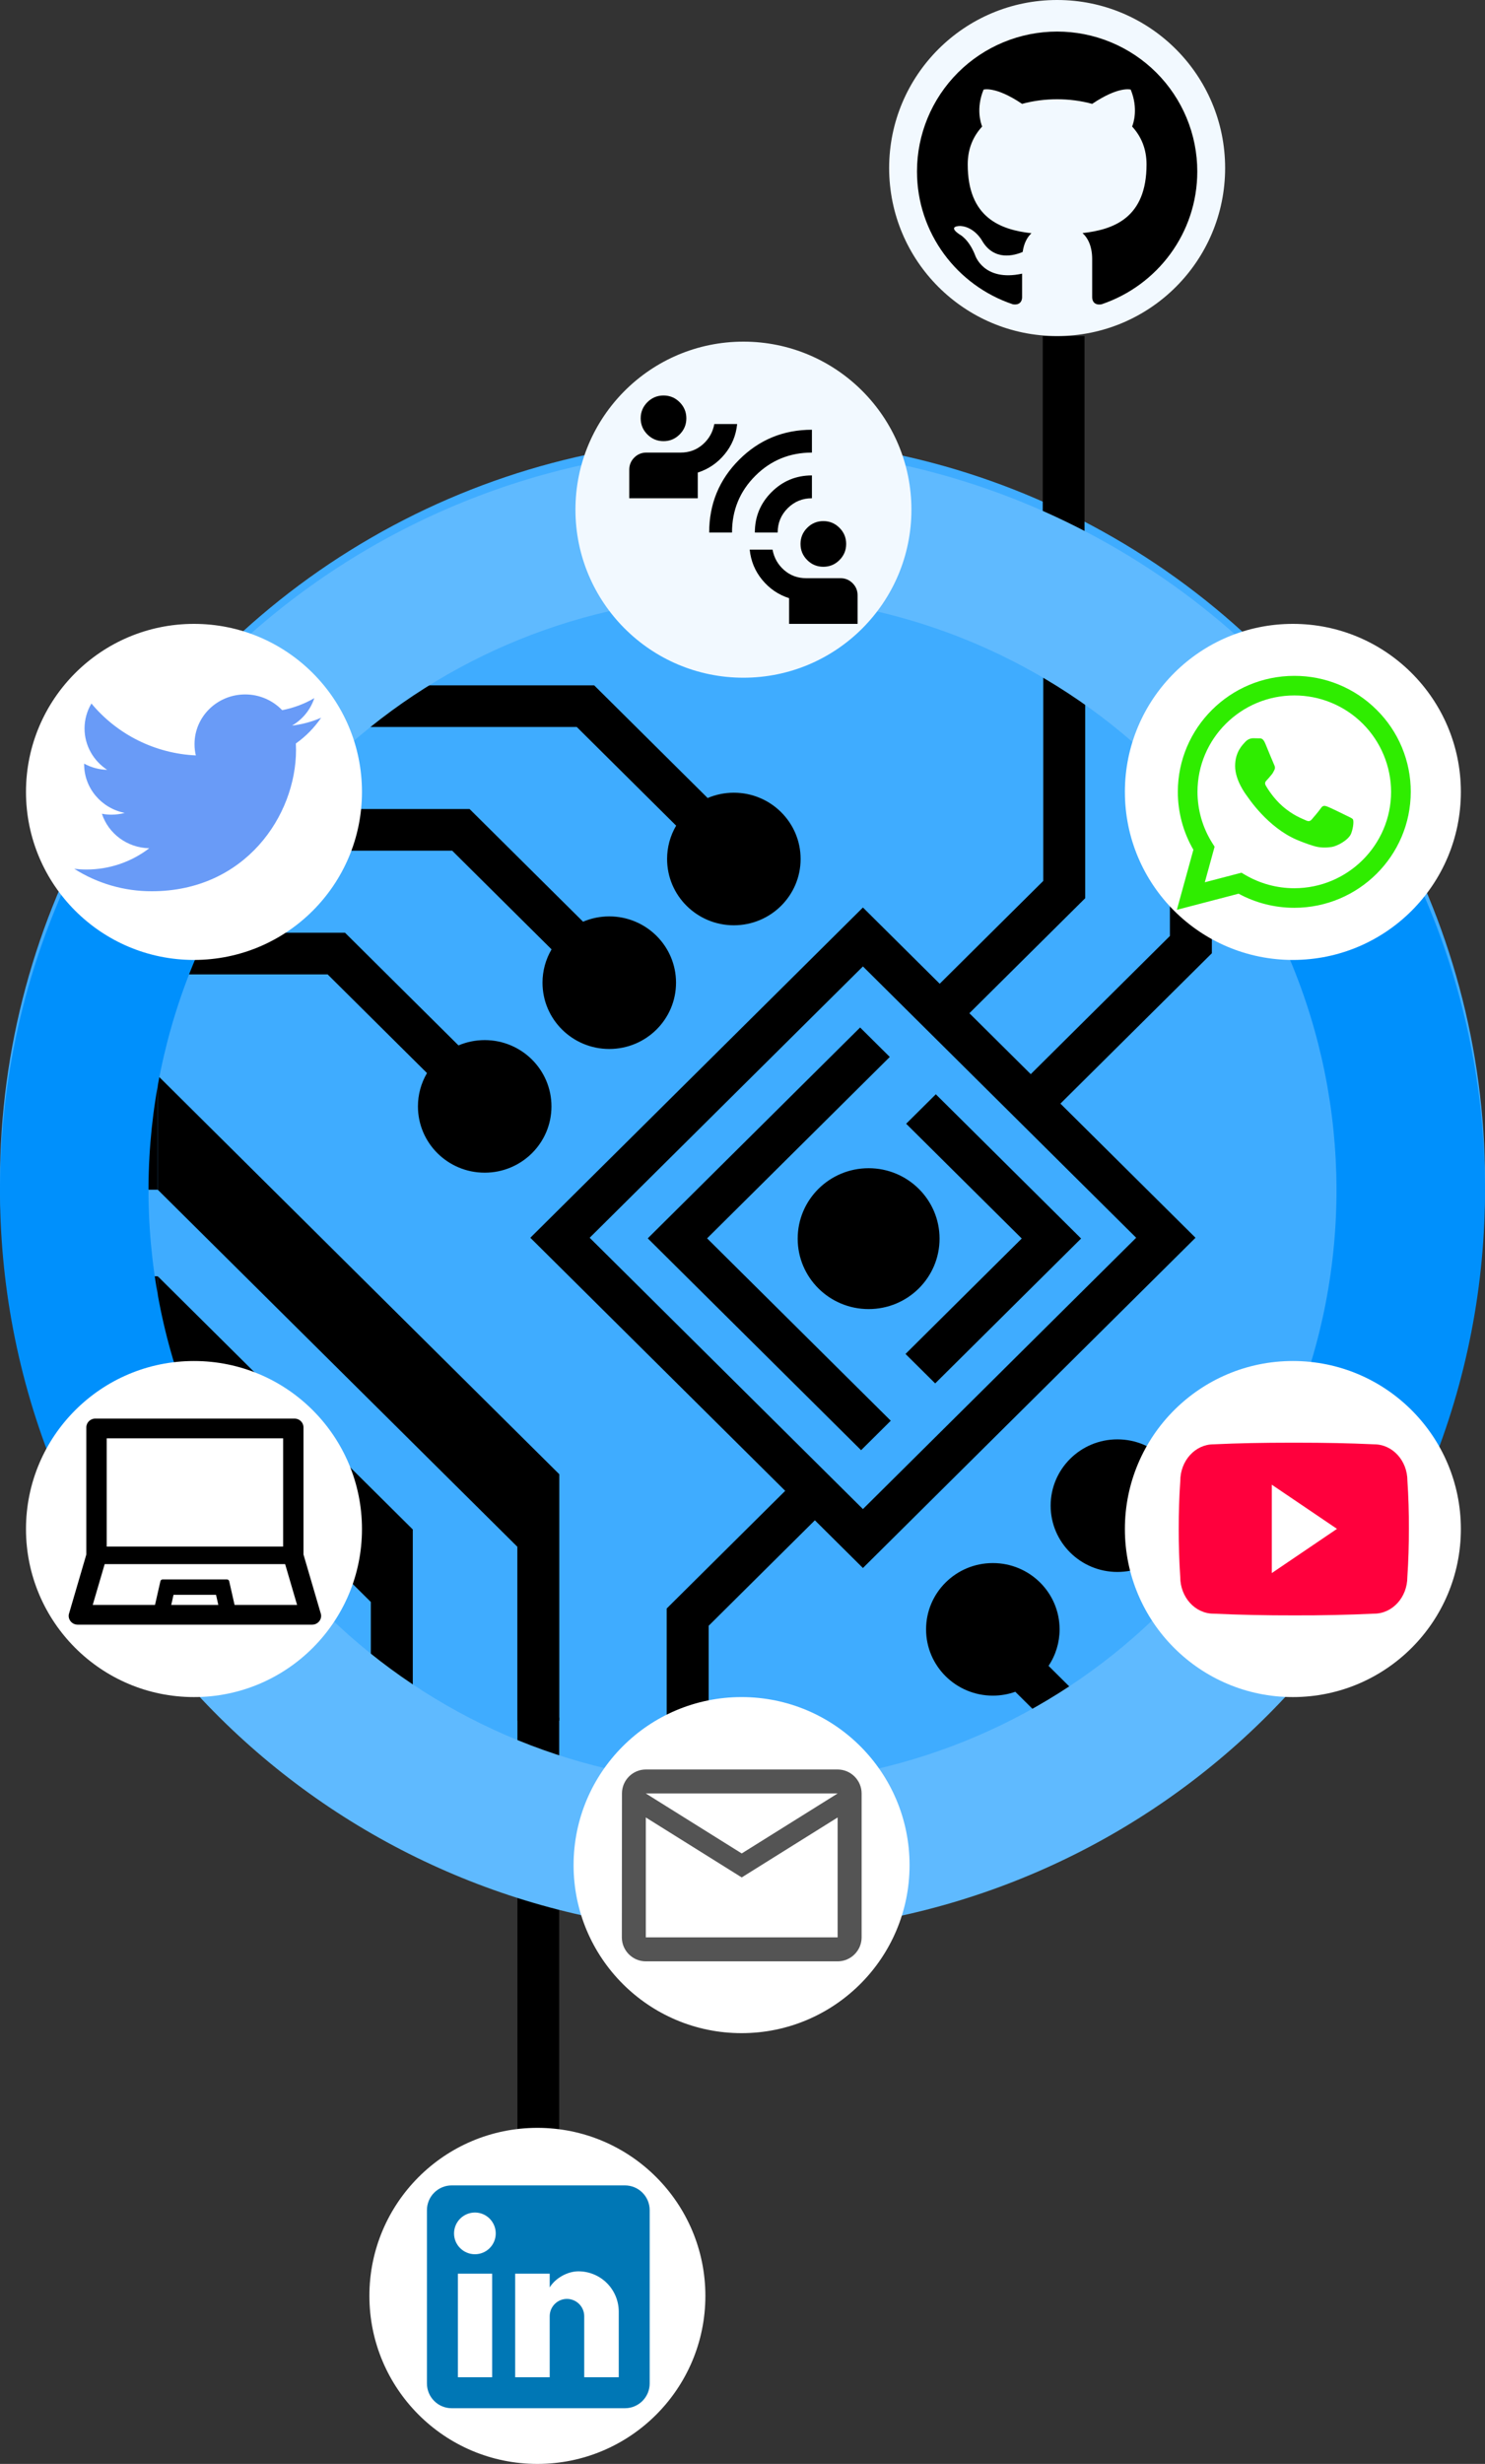 <svg width="800" height="1327" viewBox="0 0 800 1327" fill="none" xmlns="http://www.w3.org/2000/svg">
<rect x="0" y="0" width="800" height="1327" fill="#333333" stroke="none"/>
<circle cx="400" cy="636" r="400" fill="#3FACFF"/>
<path d="M562.026 356V474.445L506.243 529.821L464.876 488.755L456.884 496.692L285.697 666.621L423.006 802.921L359.167 866.29L359.17 926.701H381.774V875.586L438.99 818.79L464.876 844.486L644.049 666.622L571.271 594.379L652.857 513.386V356H630.253V504.092L555.286 578.51L522.225 545.69L584.629 483.741V356H562.026ZM84.996 369.098V391.537H310.722L364.253 444.676C361.051 450.123 359.368 456.318 359.376 462.625C359.376 482.344 375.478 498.331 395.34 498.331C415.202 498.331 431.305 482.344 431.305 462.626C431.305 442.909 415.202 426.927 395.34 426.927C390.329 426.927 385.557 427.947 381.221 429.787L320.087 369.1H84.996V369.098ZM84.996 435.715V458.158L243.61 458.161L297.141 511.3C293.938 516.747 292.254 522.942 292.26 529.248C292.26 548.965 308.363 564.95 328.225 564.95C348.087 564.95 364.191 548.965 364.191 529.248C364.191 509.532 348.088 493.546 328.226 493.546C323.214 493.546 318.443 494.566 314.108 496.406L252.973 435.719H84.999L84.996 435.715ZM185.862 502.337L84.997 502.339V524.782L176.501 524.778L230.032 577.924C226.83 583.371 225.146 589.565 225.154 595.871C225.154 615.588 241.256 631.574 261.118 631.574C280.981 631.574 297.081 615.588 297.081 595.87C297.081 576.153 280.981 560.166 261.118 560.166C256.104 560.166 251.332 561.187 246.996 563.028L185.862 502.337ZM464.876 520.492L612.081 666.623L464.876 812.746L317.669 666.623L464.876 520.495V520.492ZM463.359 553.379L348.959 666.942L463.889 781.034L479.874 765.167L380.93 666.943L479.346 569.245L463.359 553.379ZM84.999 579.266V640.754L278.697 833.034V926.701H301.305V793.985L84.999 579.266ZM504.148 589.349L488.166 605.216L550.438 667.034L487.815 729.198L503.804 745.066L582.409 667.034L504.151 589.347L504.148 589.349ZM467.944 629.166C446.835 629.166 429.729 646.154 429.729 667.104C429.729 688.051 446.837 705.036 467.941 705.036C489.049 705.036 506.157 688.051 506.157 667.104C506.157 646.15 489.049 629.165 467.942 629.165L467.944 629.166ZM84.996 687.361V748.849L199.773 862.779V926.7H222.379V823.733L84.999 687.361H84.996ZM601.966 775.203C582.104 775.203 566.001 791.187 566.001 810.904C566.001 830.621 582.104 846.609 601.966 846.609C606.797 846.609 611.403 845.656 615.611 843.941L659.907 887.908L659.907 856.175L632.809 829.277C636.171 823.731 637.943 817.378 637.934 810.905C637.934 791.189 621.829 775.204 601.966 775.204V775.203ZM84.996 796.44L84.996 857.931L122.85 895.504L122.848 926.702H145.453L145.461 856.462L84.996 796.44ZM534.86 841.824C514.998 841.824 498.894 857.809 498.894 877.527C498.894 897.244 514.995 913.226 534.859 913.226C539.109 913.226 543.184 912.491 546.968 911.149L562.638 926.699H594.609L564.876 897.186C568.764 891.356 570.833 884.517 570.824 877.526C570.824 857.807 554.721 841.822 534.859 841.822L534.86 841.824Z" fill="black"/>
<path d="M290 1150V925" stroke="black" stroke-width="22.5"/>
<path d="M573 291V181" stroke="black" stroke-width="22.5"/>
<rect x="76" y="579.75" width="9" height="61" fill="black"/>
<rect x="76" y="687.36" width="9" height="24" fill="black"/>
<path d="M718.012 398.371C658.979 320.998 573.762 267.8 478.325 248.743L462.66 327.195C539.01 342.44 607.183 384.998 654.409 446.897L718.012 398.371Z" fill="#5FBAFF"/>
<path d="M319.107 249.265C223.796 268.946 138.93 322.701 80.406 400.46L144.325 448.568C191.144 386.361 259.037 343.357 335.286 327.612L319.107 249.265Z" fill="#5FBAFF"/>
<path d="M25.882 782.547C-11.659 683.325 -8.246 573.253 35.369 476.548L108.296 509.438C73.403 586.803 70.673 674.86 100.705 754.237L25.882 782.547Z" fill="#0090FC"/>
<path d="M318.15 1032.54C222.921 1012.63 138.211 958.697 79.878 880.837L143.902 832.87C190.569 895.158 258.337 938.303 334.52 954.229L318.15 1032.54Z" fill="#5FBAFF"/>
<path d="M695.624 910.456C630.266 982.161 541.074 1027.67 444.659 1038.5L435.727 958.999C512.859 950.333 584.213 913.929 636.499 856.565L695.624 910.456Z" fill="#5FBAFF"/>
<path d="M765.043 477.465C808.415 574.28 811.551 684.36 773.761 783.488L699.009 754.99C729.241 675.688 726.732 587.624 692.034 510.172L765.043 477.465Z" fill="#0090FC"/>
<circle cx="400.5" cy="274.5" r="90.5" fill="#F2F9FF"/>
<path d="M382.05 286.8C382.05 271.425 387.431 258.356 398.194 247.594C408.956 236.831 422.025 231.45 437.4 231.45V243.75C425.408 243.75 415.235 247.926 406.884 256.278C398.528 264.633 394.35 274.808 394.35 286.8H382.05ZM406.65 286.8C406.65 278.293 409.649 271.04 415.647 265.041C421.642 259.047 428.893 256.05 437.4 256.05V268.35C432.275 268.35 427.919 270.144 424.331 273.731C420.744 277.319 418.95 281.675 418.95 286.8H406.65ZM357.45 237.6C354.068 237.6 351.171 236.395 348.76 233.984C346.353 231.577 345.15 228.683 345.15 225.3C345.15 221.918 346.353 219.021 348.76 216.61C351.171 214.203 354.068 213 357.45 213C360.833 213 363.727 214.203 366.134 216.61C368.545 219.021 369.75 221.918 369.75 225.3C369.75 228.683 368.545 231.577 366.134 233.984C363.727 236.395 360.833 237.6 357.45 237.6ZM339 268.35V252.975C339 250.413 339.898 248.235 341.694 246.444C343.485 244.648 345.663 243.75 348.225 243.75H366.675C371.288 243.75 375.26 242.288 378.594 239.365C381.923 236.446 383.997 232.783 384.817 228.375H397.117C396.502 234.525 394.248 239.958 390.353 244.673C386.458 249.388 381.64 252.668 375.9 254.513V268.35H339ZM443.55 305.25C440.168 305.25 437.271 304.047 434.86 301.64C432.453 299.229 431.25 296.333 431.25 292.95C431.25 289.568 432.453 286.671 434.86 284.26C437.271 281.853 440.168 280.65 443.55 280.65C446.933 280.65 449.829 281.853 452.24 284.26C454.647 286.671 455.85 289.568 455.85 292.95C455.85 296.333 454.647 299.229 452.24 301.64C449.829 304.047 446.933 305.25 443.55 305.25ZM425.1 336V322.163C419.36 320.318 414.542 317.037 410.647 312.322C406.752 307.607 404.498 302.175 403.883 296.025H416.183C417.003 300.433 419.077 304.098 422.406 307.021C425.74 309.94 429.713 311.4 434.325 311.4H452.775C455.338 311.4 457.515 312.298 459.306 314.094C461.102 315.885 462 318.063 462 320.625V336H425.1Z" fill="black"/>
<circle cx="104.5" cy="426.5" r="90.5" fill="white"/>
<path d="M173 386.56C168.011 388.719 162.732 390.142 157.331 390.783C163.007 387.472 167.276 382.211 169.337 375.987C163.97 379.114 158.108 381.307 152.003 382.474C149.432 379.79 146.339 377.654 142.914 376.198C139.489 374.741 135.802 373.993 132.078 374C116.999 374 104.796 385.98 104.796 400.748C104.785 402.802 105.022 404.851 105.5 406.849C94.687 406.344 84.099 403.596 74.414 398.781C64.728 393.966 56.158 387.19 49.252 378.886C46.829 382.955 45.548 387.598 45.542 392.329C45.542 401.604 50.399 409.802 57.733 414.606C53.388 414.503 49.132 413.357 45.325 411.265V411.597C45.325 424.571 54.746 435.364 67.215 437.821C64.87 438.443 62.454 438.759 60.028 438.759C58.306 438.762 56.588 438.596 54.899 438.262C58.365 448.89 68.454 456.619 80.404 456.84C70.694 464.295 58.771 468.325 46.511 468.295C44.335 468.292 42.161 468.163 40 467.909C52.472 475.843 66.97 480.04 81.767 480C132.019 480 159.473 439.228 159.473 403.868C159.473 402.708 159.442 401.549 159.387 400.417C164.715 396.641 169.325 391.948 173 386.56Z" fill="#699BF7"/>
<circle cx="104.5" cy="823.501" r="90.5" fill="white"/>
<path d="M172.708 868.669L163.492 837.214V768.725C163.492 766.112 161.314 764.001 158.618 764.001H51.382C48.686 764.001 46.508 766.112 46.508 768.725V837.214L37.292 868.669C36.15 871.754 38.496 875.001 41.877 875.001H168.123C171.504 875.001 173.85 871.754 172.708 868.669ZM57.475 774.629H152.525V832.933H57.475V774.629ZM92.251 864.374L93.484 858.912H116.379L117.612 864.374H92.251ZM126.371 864.374L123.462 851.576C123.34 851.03 122.837 850.646 122.273 850.646H87.605C87.026 850.646 86.538 851.03 86.417 851.576L83.507 864.374H49.95L56.394 842.38H153.606L160.05 864.374H126.371Z" fill="black"/>
<circle cx="399.5" cy="1004.5" r="90.5" fill="white"/>
<path d="M451.25 953.001H347.917C340.812 953.001 335.065 958.814 335.065 965.918L335 1043.42C335 1050.52 340.812 1056.33 347.917 1056.33H451.25C458.354 1056.33 464.167 1050.52 464.167 1043.42V965.918C464.167 958.814 458.354 953.001 451.25 953.001ZM451.25 1043.42H347.917V978.835L399.583 1011.13L451.25 978.835V1043.42ZM399.583 998.21L347.917 965.918H451.25L399.583 998.21Z" fill="black" fill-opacity="0.67"/>
<circle cx="696.5" cy="823.501" r="90.5" fill="white"/>
<path d="M758.203 797.536C758.203 786.638 750.186 777.871 740.279 777.871C726.86 777.243 713.175 777.001 699.189 777.001H694.829C680.878 777.001 667.168 777.243 653.749 777.873C643.867 777.873 635.849 786.688 635.849 797.587C635.244 806.206 634.987 814.827 635.001 823.449C634.977 832.071 635.252 840.7 635.825 849.338C635.825 860.236 643.842 869.076 653.725 869.076C667.822 869.73 682.282 870.02 696.985 869.996C711.712 870.045 726.132 869.738 740.245 869.076C750.152 869.076 758.169 860.236 758.169 849.338C758.751 840.692 759.017 832.071 758.993 823.425C759.048 814.803 758.785 806.174 758.203 797.536ZM685.141 847.207V799.618L720.262 823.401L685.141 847.207Z" fill="#FF003D"/>
<circle cx="696.5" cy="426.5" r="90.5" fill="white"/>
<path fill-rule="evenodd" clip-rule="evenodd" d="M741.643 382.309C735.818 376.482 728.899 371.864 721.282 368.722C713.666 365.58 705.503 363.975 697.264 364C662.687 364 634.54 392.007 634.526 426.438C634.511 437.401 637.401 448.173 642.902 457.656L634 490L667.258 481.318C676.464 486.305 686.769 488.915 697.239 488.911H697.264C731.838 488.911 759.983 460.902 760 426.474C760.021 418.263 758.409 410.13 755.257 402.548C752.106 394.966 747.478 388.086 741.643 382.309ZM697.264 478.373H697.242C687.908 478.376 678.744 475.878 670.703 471.139L668.799 470.014L649.064 475.167L654.332 456.017L653.091 454.048C647.872 445.785 645.107 436.21 645.118 426.438C645.118 397.826 668.521 374.547 697.284 374.547C711.082 374.522 724.325 379.979 734.1 389.718C743.875 399.456 749.381 412.679 749.408 426.477C749.397 455.091 726.005 478.373 697.264 478.373ZM725.865 439.507C724.298 438.725 716.583 434.951 715.155 434.431C713.726 433.91 712.671 433.649 711.628 435.213C710.584 436.776 707.578 440.275 706.664 441.33C705.75 442.384 704.836 442.5 703.269 441.718C701.702 440.936 696.648 439.291 690.661 433.975C686 429.838 682.856 424.73 681.942 423.169C681.028 421.608 681.843 420.762 682.628 419.986C683.334 419.285 684.195 418.163 684.979 417.252C685.764 416.341 686.026 415.688 686.546 414.648C687.066 413.607 686.807 412.696 686.416 411.917C686.026 411.138 682.89 403.457 681.585 400.332C680.311 397.289 679.02 397.702 678.058 397.654C677.144 397.609 676.089 397.598 675.051 397.598C674.258 397.619 673.477 397.803 672.758 398.139C672.039 398.475 671.397 398.955 670.872 399.55C669.435 401.114 665.385 404.894 665.385 412.566C665.385 420.239 671.01 427.664 671.786 428.704C672.562 429.745 682.839 445.503 698.564 452.262C701.484 453.512 704.467 454.609 707.502 455.547C711.256 456.734 714.674 456.568 717.374 456.166C720.386 455.718 726.655 452.391 727.957 448.746C729.259 445.101 729.262 441.979 728.871 441.33C728.48 440.68 727.434 440.286 725.865 439.507Z" fill="#2FED00"/>
<circle cx="289.5" cy="1236.5" r="90.5" fill="white"/>
<path d="M336.667 1177C340.203 1177 343.594 1178.4 346.095 1180.91C348.595 1183.41 350 1186.8 350 1190.33V1283.67C350 1287.2 348.595 1290.59 346.095 1293.09C343.594 1295.6 340.203 1297 336.667 1297H243.333C239.797 1297 236.406 1295.6 233.905 1293.09C231.405 1290.59 230 1287.2 230 1283.67V1190.33C230 1186.8 231.405 1183.41 233.905 1180.91C236.406 1178.4 239.797 1177 243.333 1177H336.667ZM333.333 1280.33V1245C333.333 1239.24 331.044 1233.71 326.968 1229.63C322.892 1225.56 317.364 1223.27 311.6 1223.27C305.933 1223.27 299.333 1226.73 296.133 1231.93V1224.53H277.533V1280.33H296.133V1247.47C296.133 1242.33 300.267 1238.13 305.4 1238.13C307.875 1238.13 310.249 1239.12 312 1240.87C313.75 1242.62 314.733 1244.99 314.733 1247.47V1280.33H333.333ZM255.867 1214.07C258.837 1214.07 261.686 1212.89 263.786 1210.79C265.887 1208.69 267.067 1205.84 267.067 1202.87C267.067 1196.67 262.067 1191.6 255.867 1191.6C252.879 1191.6 250.013 1192.79 247.9 1194.9C245.787 1197.01 244.6 1199.88 244.6 1202.87C244.6 1209.07 249.667 1214.07 255.867 1214.07ZM265.133 1280.33V1224.53H246.667V1280.33H265.133Z" fill="#0077B5"/>
<circle cx="569.5" cy="90.5" r="90.5" fill="#F2F9FF"/>
<path d="M569.5 17C559.585 17 549.767 18.948 540.607 22.734C531.447 26.519 523.124 32.068 516.113 39.062C501.954 53.188 494 72.347 494 92.325C494 125.618 515.669 153.865 545.642 163.883C549.417 164.486 550.625 162.151 550.625 160.117V147.387C529.712 151.907 525.257 137.294 525.257 137.294C521.784 128.556 516.877 126.221 516.877 126.221C510.006 121.551 517.405 121.701 517.405 121.701C524.955 122.229 528.957 129.46 528.957 129.46C535.525 140.909 546.624 137.52 550.927 135.712C551.607 130.816 553.57 127.501 555.684 125.618C538.923 123.735 521.331 117.257 521.331 88.558C521.331 80.198 524.2 73.494 529.108 68.145C528.353 66.262 525.71 58.429 529.863 48.26C529.863 48.26 536.205 46.226 550.625 55.943C556.59 54.286 563.083 53.457 569.5 53.457C575.918 53.457 582.411 54.286 588.375 55.943C602.796 46.226 609.138 48.26 609.138 48.26C613.29 58.429 610.648 66.262 609.893 68.145C614.8 73.494 617.669 80.198 617.669 88.558C617.669 117.333 600.002 123.66 583.166 125.543C585.884 127.878 588.375 132.473 588.375 139.478V160.117C588.375 162.151 589.583 164.561 593.434 163.883C623.407 153.79 645 125.618 645 92.325C645 82.433 643.047 72.638 639.253 63.499C635.459 54.36 629.897 46.057 622.887 39.062C615.876 32.068 607.553 26.519 598.393 22.734C589.233 18.948 579.415 17 569.5 17Z" fill="black"/>
</svg>
